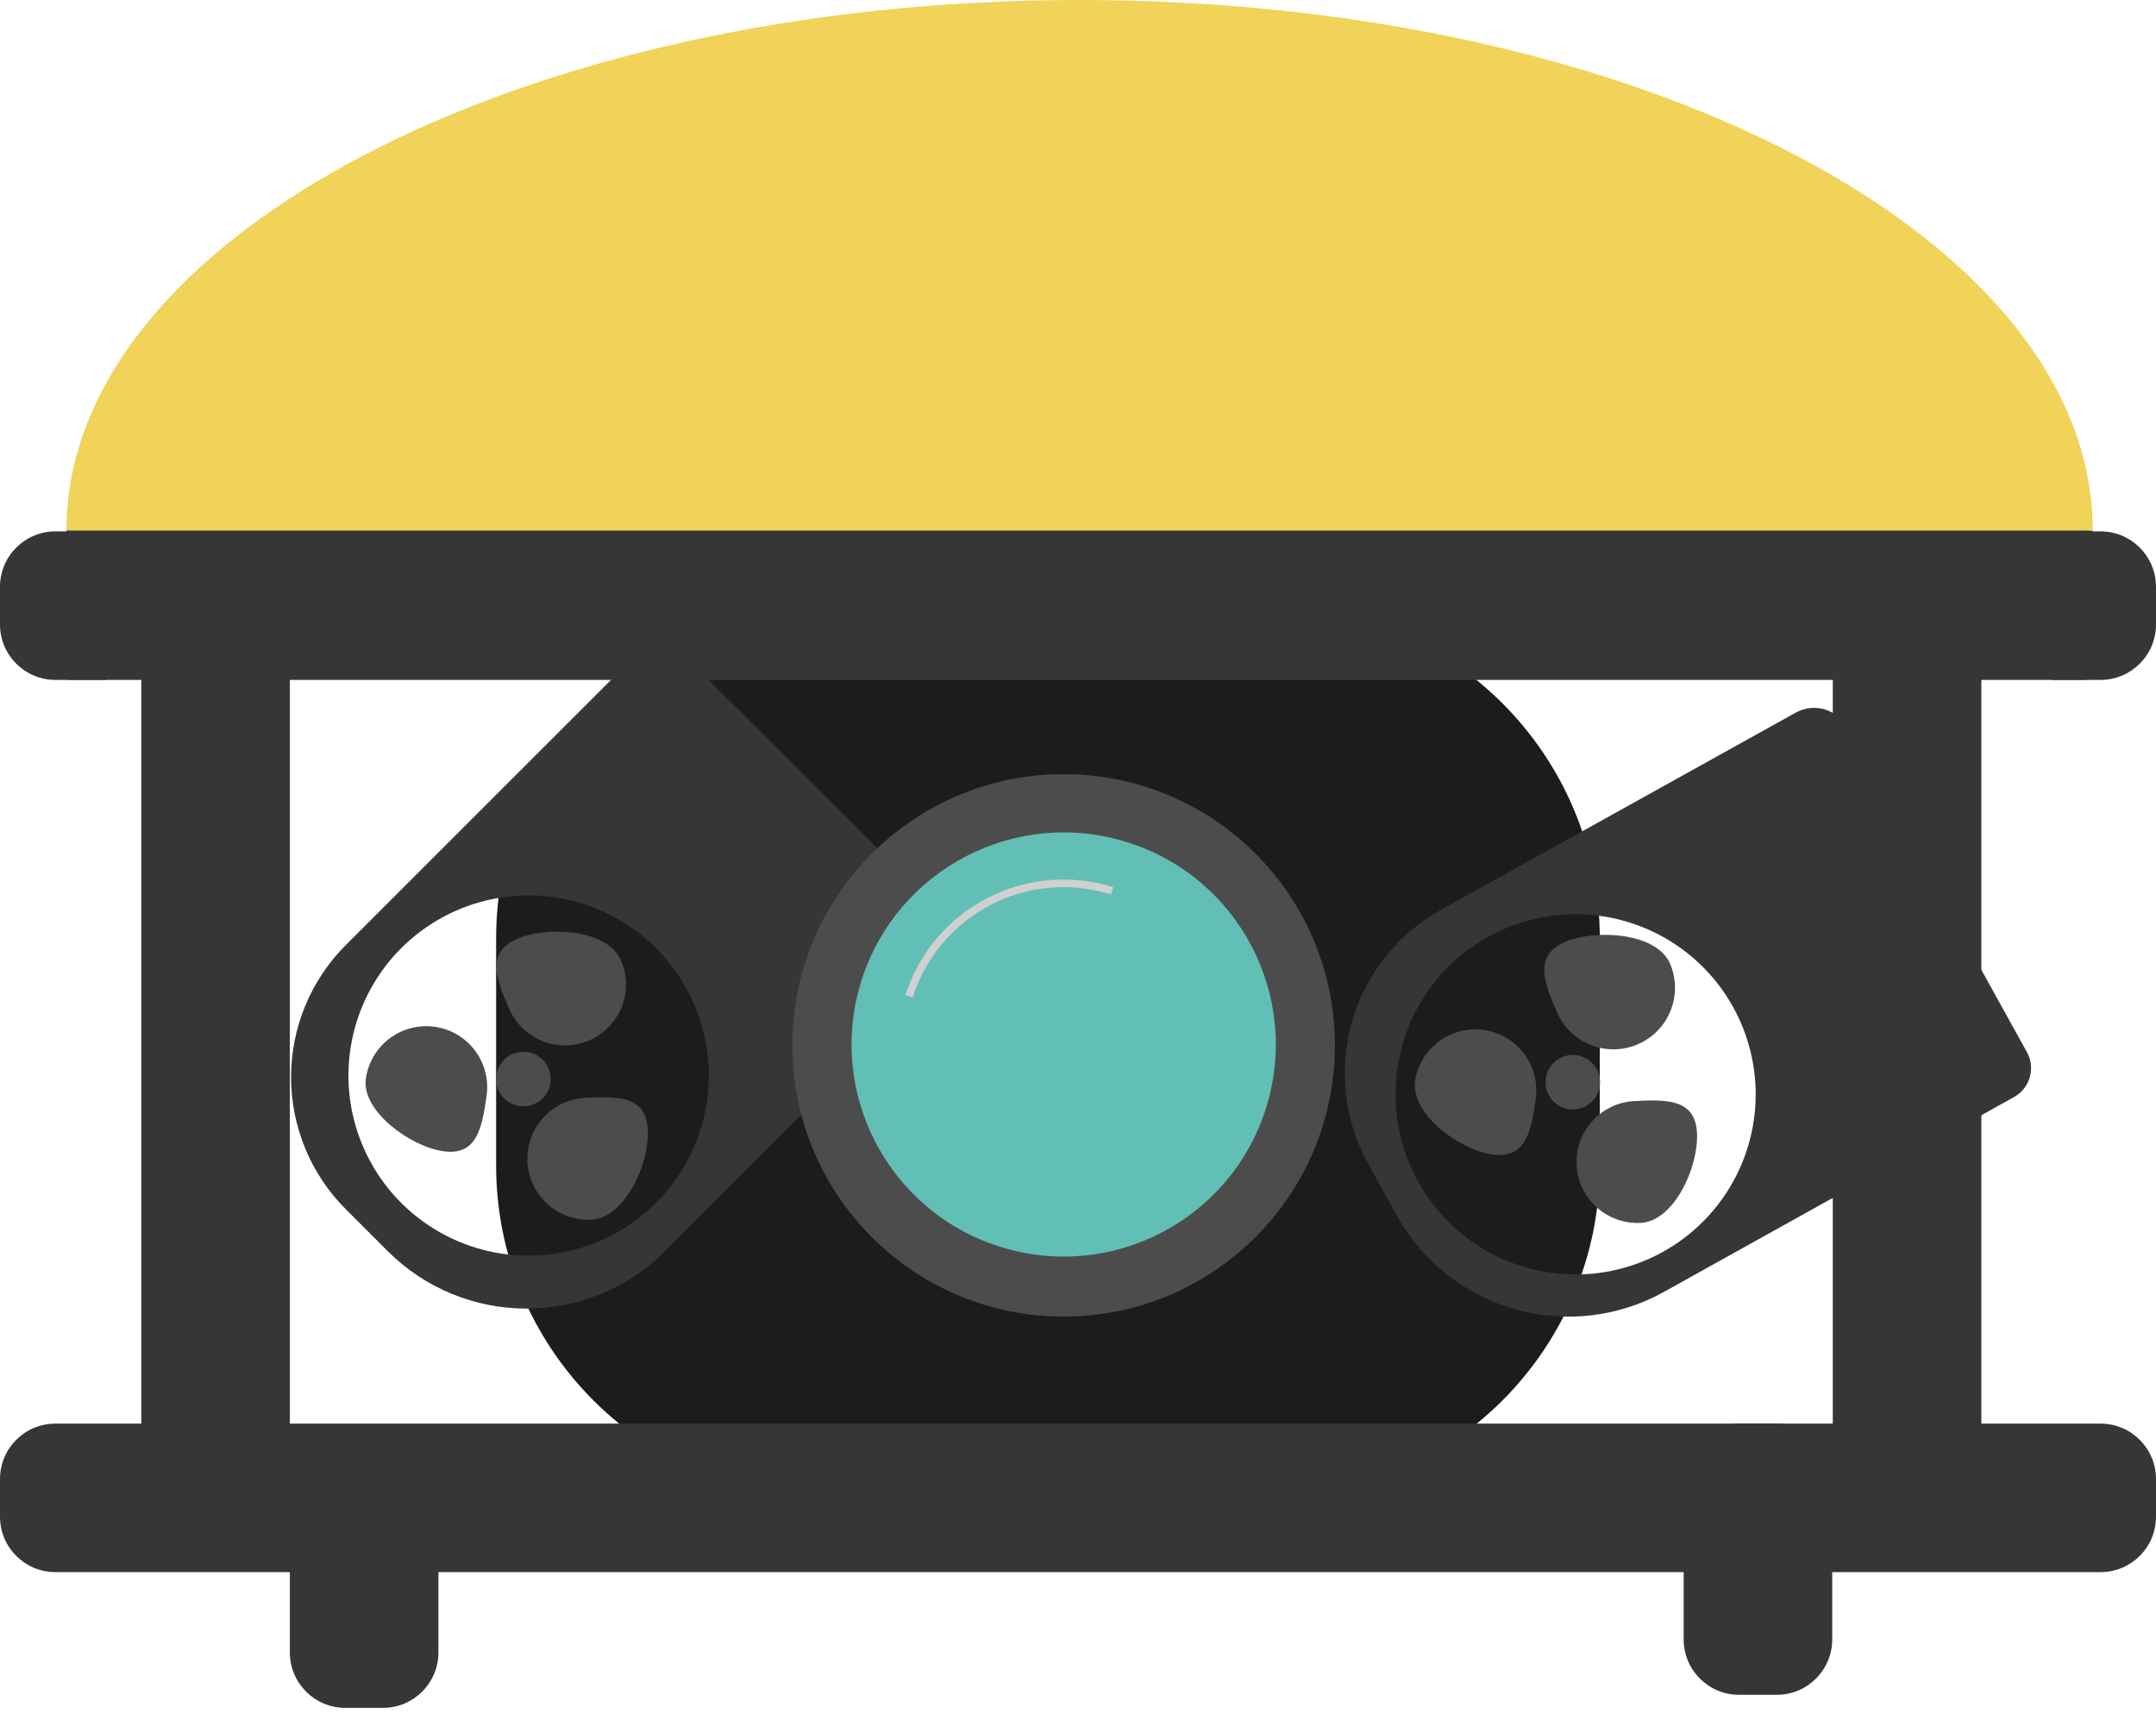 <svg width="283" height="225" viewBox="0 0 283 225" fill="none" xmlns="http://www.w3.org/2000/svg">
<path d="M166.349 79.556H108.766C84.662 79.556 65.122 99.097 65.122 123.2V153.02C65.122 177.124 84.662 196.664 108.766 196.664H166.349C190.452 196.664 209.992 177.124 209.992 153.02V123.2C209.992 99.097 190.452 79.556 166.349 79.556Z" fill="#1C1C1C"/>
<path d="M275.726 69.769H7.274C3.257 69.769 0 73.026 0 77.043V81.994C0 86.012 3.257 89.268 7.274 89.268H275.726C279.743 89.268 283 86.012 283 81.994V77.043C283 73.026 279.743 69.769 275.726 69.769Z" fill="#363636"/>
<path d="M273.251 69.655C273.733 69.619 274.217 69.619 274.698 69.655C274.698 31.191 215.173 0 141.71 0C68.246 0 8.722 31.267 8.722 69.655H273.251Z" fill="#F0D358"/>
<path d="M274.662 69.883C274.581 76.691 272.759 83.365 269.368 89.268H273.177C275.63 89.258 277.989 88.323 279.783 86.651C281.578 84.978 282.676 82.691 282.858 80.245C283.041 77.799 282.295 75.373 280.768 73.453C279.242 71.532 277.048 70.258 274.624 69.883H274.662Z" fill="#363636"/>
<path d="M0 79.519C0 80.799 0.252 82.067 0.742 83.25C1.232 84.433 1.95 85.507 2.856 86.413C3.761 87.318 4.836 88.036 6.018 88.526C7.201 89.016 8.469 89.268 9.749 89.268H13.939C10.542 83.353 8.719 76.666 8.645 69.846C6.268 70.116 4.074 71.252 2.48 73.035C0.886 74.819 0.003 77.127 0 79.519Z" fill="#363636"/>
<path d="M273.251 69.655H8.722C8.796 76.476 10.619 83.163 14.015 89.078H269.405C272.795 83.174 274.618 76.501 274.698 69.693C274.217 69.645 273.734 69.632 273.251 69.655Z" fill="#363636"/>
<path d="M275.726 186.915H7.274C3.257 186.915 0 190.171 0 194.189V199.14C0 203.157 3.257 206.413 7.274 206.413H275.726C279.743 206.413 283 203.157 283 199.14V194.189C283 190.171 279.743 186.915 275.726 186.915Z" fill="#363636"/>
<path d="M38.047 199.559L38.047 69.883H18.548L18.548 199.559H38.047Z" fill="#363636"/>
<path d="M57.546 216.963V195.903C57.546 191.885 54.289 188.629 50.272 188.629H45.321C41.304 188.629 38.047 191.885 38.047 195.903V216.963C38.047 220.98 41.304 224.237 45.321 224.237H50.272C54.289 224.237 57.546 220.98 57.546 216.963Z" fill="#363636"/>
<path d="M240.5 215.249V194.189C240.5 190.171 237.243 186.915 233.226 186.915H228.275C224.258 186.915 221.001 190.171 221.001 194.189V215.249C221.001 219.266 224.258 222.523 228.275 222.523H233.226C237.243 222.523 240.5 219.266 240.5 215.249Z" fill="#363636"/>
<path d="M260.074 199.559V69.883H240.575V199.559H260.074Z" fill="#363636"/>
<path d="M124.684 120.878L90.105 86.374C89.645 85.913 89.099 85.548 88.497 85.299C87.896 85.049 87.252 84.921 86.601 84.921C85.95 84.921 85.305 85.049 84.704 85.299C84.103 85.548 83.557 85.913 83.097 86.374L45.394 124.077C43.115 126.354 41.308 129.059 40.074 132.035C38.841 135.012 38.206 138.202 38.206 141.424C38.206 144.646 38.841 147.836 40.074 150.813C41.308 153.789 43.115 156.493 45.394 158.771L50.916 164.293C55.743 169.109 62.283 171.814 69.101 171.814C75.92 171.814 82.46 169.109 87.286 164.293L124.57 127.009C125.397 126.211 125.874 125.117 125.895 123.967C125.917 122.818 125.481 121.707 124.684 120.878ZM69.387 164.864C64.709 164.864 60.137 163.477 56.248 160.879C52.358 158.28 49.327 154.586 47.537 150.265C45.747 145.943 45.279 141.188 46.191 136.601C47.104 132.013 49.356 127.799 52.664 124.491C55.971 121.184 60.185 118.931 64.773 118.019C69.361 117.106 74.116 117.575 78.437 119.365C82.759 121.155 86.453 124.186 89.051 128.075C91.65 131.964 93.037 136.537 93.037 141.214C93.037 147.487 90.545 153.502 86.11 157.938C81.675 162.373 75.659 164.864 69.387 164.864Z" fill="#363636"/>
<path d="M218.333 169.663L264.376 144.033C265.381 143.472 266.121 142.535 266.435 141.428C266.75 140.321 266.612 139.135 266.052 138.13L242.44 95.476C242.122 94.908 241.696 94.409 241.186 94.005C240.675 93.603 240.09 93.304 239.464 93.127C238.838 92.95 238.183 92.898 237.537 92.975C236.891 93.051 236.267 93.254 235.699 93.572L189.123 119.469C186.306 121.034 183.826 123.138 181.823 125.662C179.821 128.185 178.335 131.079 177.45 134.177C176.566 137.275 176.301 140.517 176.67 143.718C177.039 146.918 178.036 150.015 179.602 152.83L183.41 159.685C186.73 165.627 192.268 170.012 198.812 171.882C205.356 173.752 212.375 172.954 218.333 169.663ZM184.057 137.216C185.337 132.716 187.922 128.696 191.486 125.666C195.05 122.635 199.433 120.73 204.081 120.191C208.728 119.651 213.43 120.503 217.594 122.637C221.757 124.771 225.194 128.092 227.47 132.179C229.745 136.267 230.757 140.938 230.378 145.601C229.999 150.264 228.245 154.709 225.339 158.375C222.432 162.042 218.504 164.763 214.05 166.196C209.597 167.629 204.818 167.709 200.319 166.426C197.333 165.571 194.545 164.136 192.114 162.203C189.683 160.271 187.656 157.878 186.15 155.162C184.643 152.446 183.686 149.46 183.334 146.374C182.982 143.288 183.24 140.163 184.096 137.178L184.057 137.216Z" fill="#363636"/>
<path d="M77.651 160.142C76.601 160.197 75.55 160.045 74.559 159.693C73.567 159.342 72.655 158.8 71.873 158.096C71.092 157.392 70.456 156.541 70.004 155.592C69.551 154.643 69.29 153.614 69.235 152.563C69.18 151.513 69.332 150.462 69.683 149.471C70.034 148.48 70.577 147.567 71.281 146.786C71.985 146.004 72.835 145.369 73.785 144.916C74.734 144.463 75.763 144.202 76.813 144.147C81.231 143.918 84.811 143.918 85.039 148.336C85.268 152.754 82.069 159.876 77.651 160.142Z" fill="#4D4C4C"/>
<path d="M81.501 126.057C82.35 128.002 82.391 130.203 81.616 132.178C80.841 134.153 79.314 135.739 77.369 136.587C75.425 137.436 73.223 137.477 71.248 136.702C69.274 135.927 67.688 134.4 66.839 132.455C65.087 128.418 63.831 125.029 67.867 123.277C71.904 121.525 79.711 122.02 81.501 126.057Z" fill="#4D4C4C"/>
<path d="M48.026 141.595C48.176 140.555 48.529 139.554 49.066 138.651C49.602 137.747 50.312 136.958 51.154 136.328C51.995 135.699 52.953 135.241 53.971 134.982C54.99 134.722 56.049 134.666 57.09 134.816C58.13 134.966 59.13 135.32 60.034 135.856C60.938 136.393 61.727 137.102 62.356 137.944C62.986 138.786 63.443 139.743 63.703 140.762C63.962 141.78 64.018 142.84 63.868 143.88C63.259 148.26 62.535 151.764 58.194 151.154C53.852 150.545 47.378 145.822 48.026 141.595Z" fill="#4D4C4C"/>
<path d="M68.702 145.251C70.679 145.251 72.282 143.649 72.282 141.671C72.282 139.694 70.679 138.092 68.702 138.092C66.725 138.092 65.122 139.694 65.122 141.671C65.122 143.649 66.725 145.251 68.702 145.251Z" fill="#4D4C4C"/>
<path d="M215.363 160.561C213.242 160.672 211.164 159.936 209.585 158.515C208.007 157.093 207.058 155.103 206.947 152.982C206.835 150.861 207.571 148.783 208.993 147.204C210.414 145.626 212.404 144.677 214.525 144.566C218.943 144.337 222.523 144.337 222.751 148.755C222.98 153.173 219.781 160.332 215.363 160.561Z" fill="#4D4C4C"/>
<path d="M219.209 126.514C219.627 127.489 219.848 128.537 219.861 129.598C219.874 130.659 219.677 131.711 219.283 132.696C218.889 133.681 218.304 134.579 217.563 135.338C216.822 136.097 215.938 136.703 214.963 137.12C213.988 137.538 212.94 137.759 211.879 137.772C210.818 137.784 209.765 137.588 208.78 137.194C207.796 136.799 206.898 136.215 206.139 135.474C205.38 134.732 204.774 133.849 204.357 132.874C202.605 128.837 201.348 125.447 205.385 123.696C209.422 121.944 217.458 122.439 219.209 126.514Z" fill="#4D4C4C"/>
<path d="M185.734 142.014C185.884 140.974 186.237 139.974 186.774 139.07C187.311 138.166 188.02 137.377 188.862 136.748C189.704 136.118 190.661 135.661 191.679 135.401C192.698 135.142 193.758 135.085 194.798 135.235C195.838 135.386 196.839 135.739 197.742 136.276C198.646 136.813 199.435 137.522 200.064 138.363C200.694 139.205 201.151 140.163 201.411 141.181C201.67 142.2 201.727 143.259 201.577 144.299C200.967 148.679 200.244 152.183 195.902 151.574C191.561 150.964 185.315 146.394 185.734 142.014Z" fill="#4D4C4C"/>
<path d="M206.45 145.67C208.427 145.67 210.03 144.067 210.03 142.09C210.03 140.113 208.427 138.51 206.45 138.51C204.473 138.51 202.87 140.113 202.87 142.09C202.87 144.067 204.473 145.67 206.45 145.67Z" fill="#4D4C4C"/>
<path d="M139.613 172.862C159.279 172.862 175.221 156.919 175.221 137.253C175.221 117.588 159.279 101.645 139.613 101.645C119.947 101.645 104.005 117.588 104.005 137.253C104.005 156.919 119.947 172.862 139.613 172.862Z" fill="#4D4C4C"/>
<path d="M166.159 145.552C170.806 130.896 162.691 115.248 148.035 110.601C133.378 105.955 117.73 114.069 113.084 128.726C108.438 143.382 116.552 159.03 131.208 163.676C145.865 168.323 161.513 160.208 166.159 145.552Z" fill="#61BFB5"/>
<path d="M119.316 130.818C121.023 125.451 124.786 120.979 129.783 118.381C134.779 115.782 140.601 115.27 145.975 116.955" stroke="#D1D0D1" stroke-miterlimit="10"/>
</svg>
